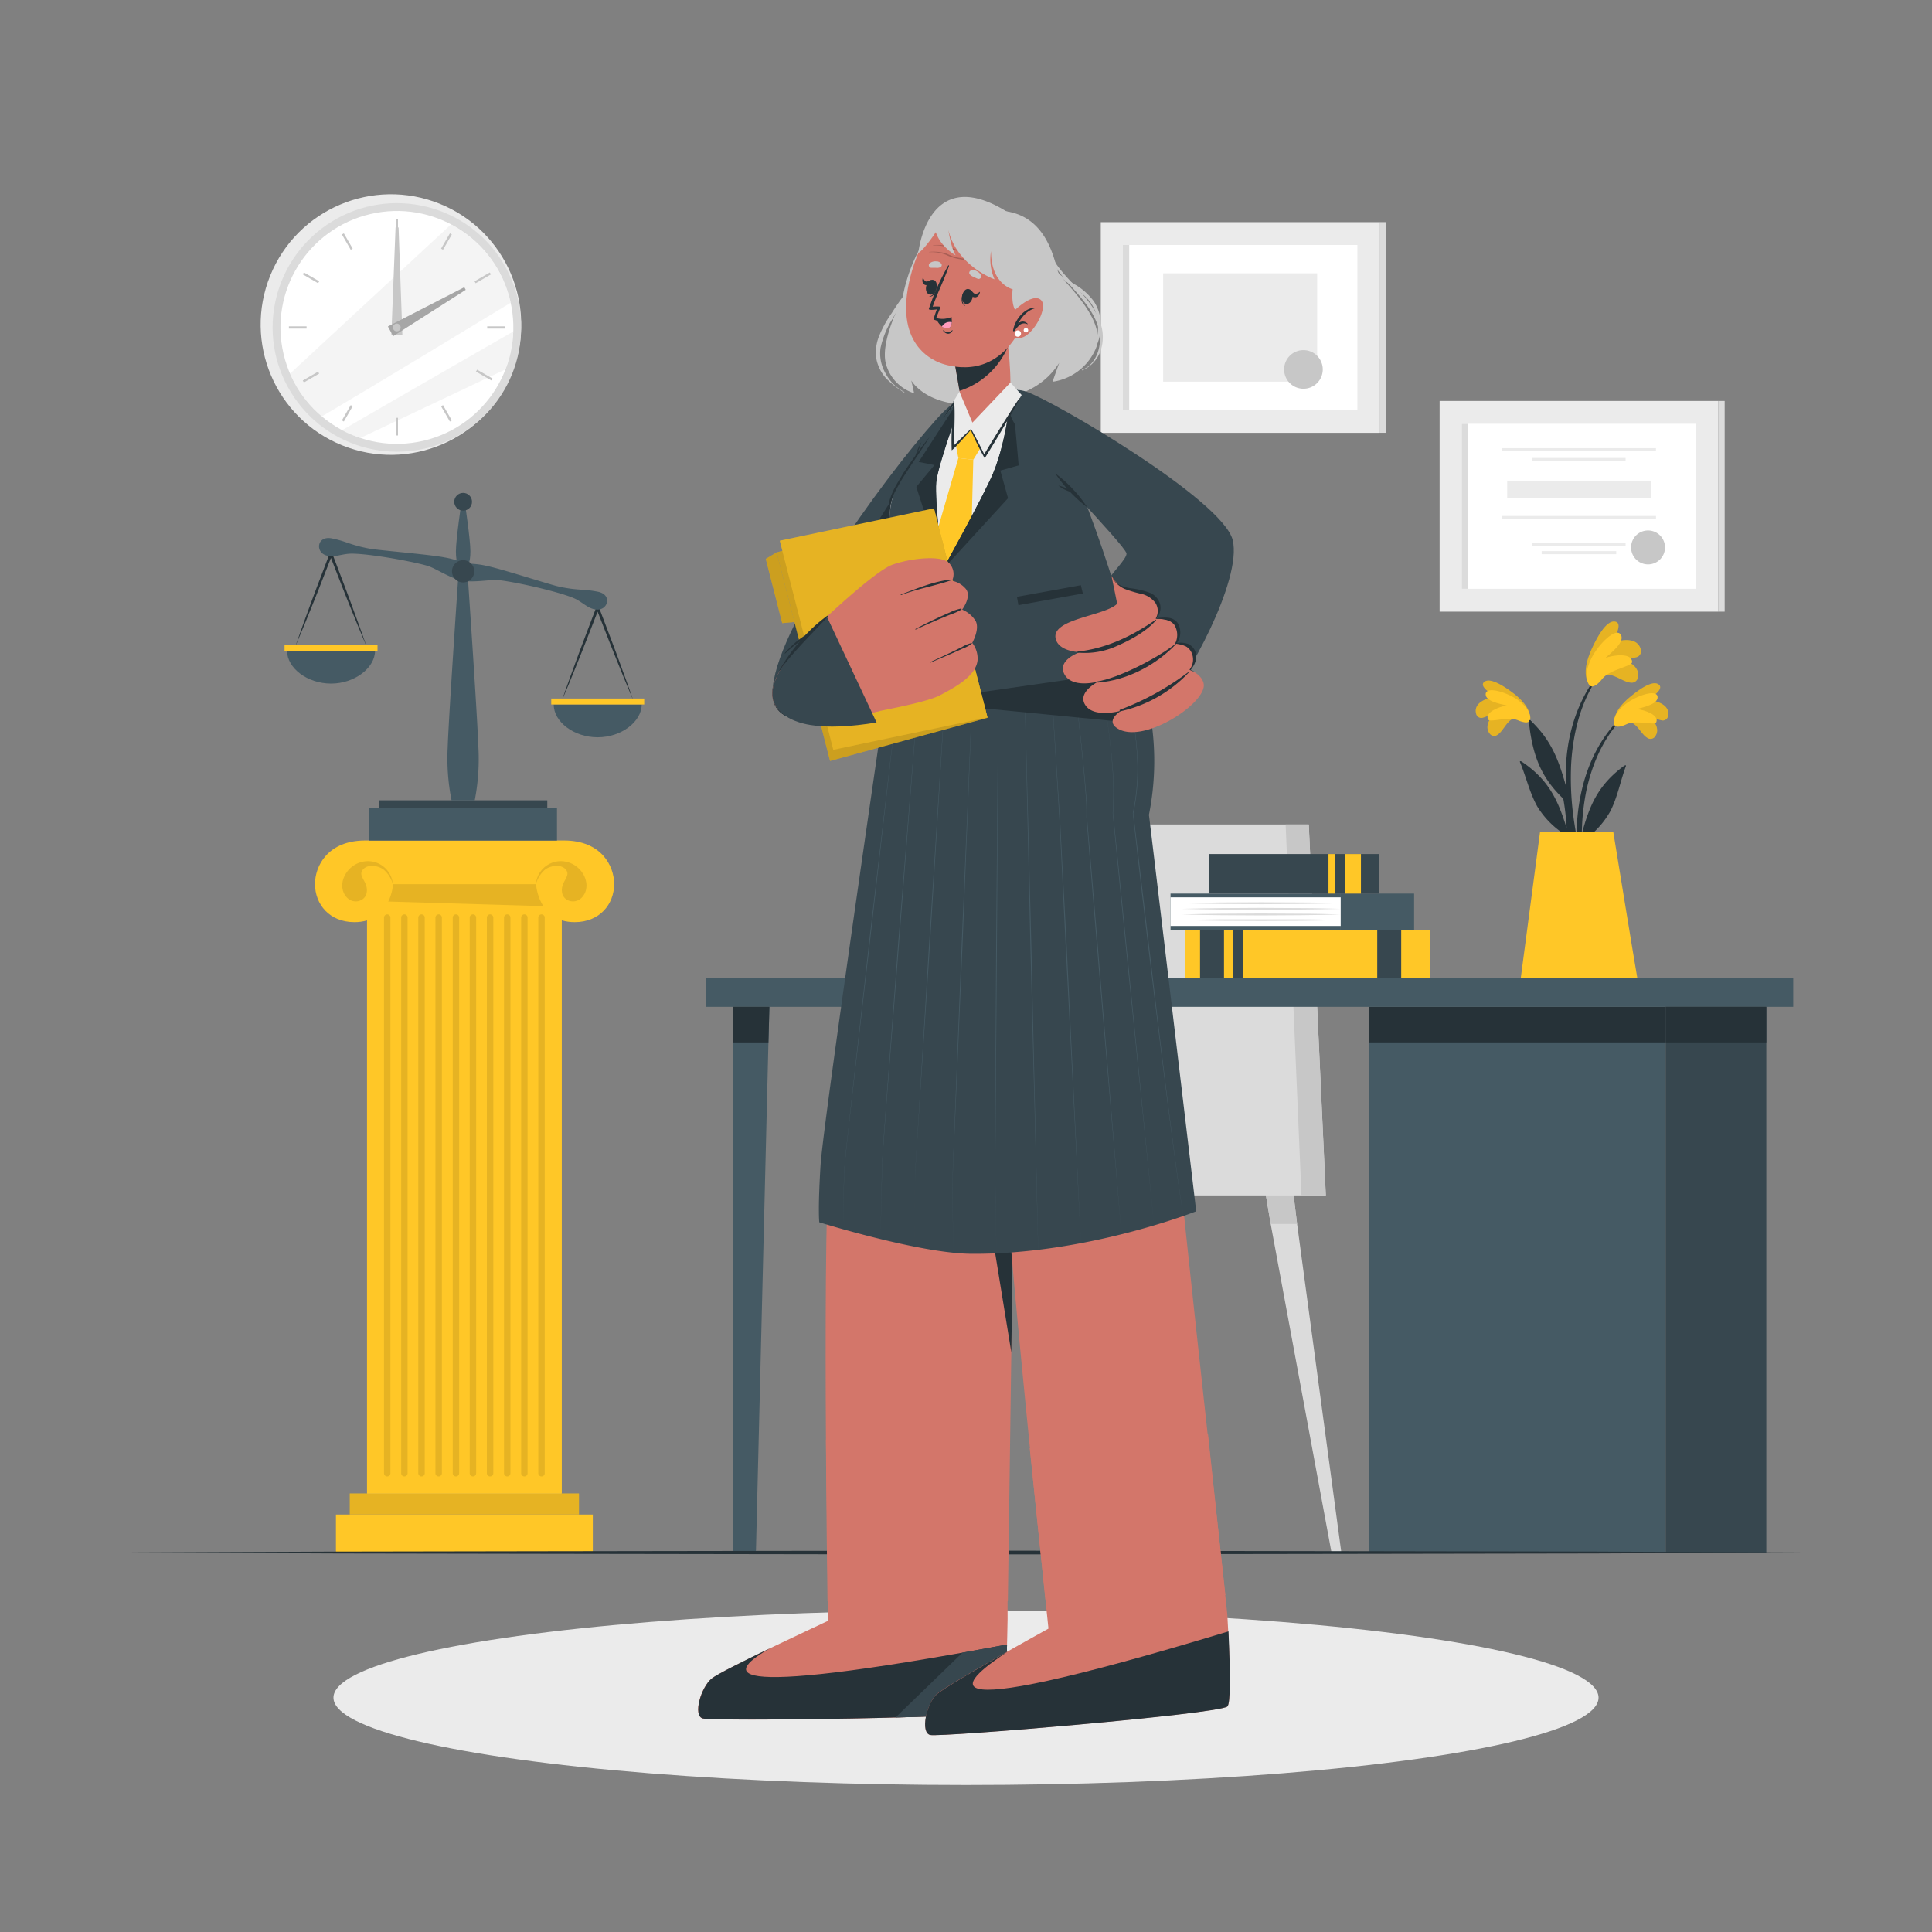 <svg xmlns="http://www.w3.org/2000/svg" viewBox="0 0 500 500"><rect x="0" y="0" width="500" height="500" fill="#808080" stroke="none"/><g id="freepik--background-complete--inject-1"><circle cx="101.17" cy="84" r="33.71" transform="translate(-14.63 146.29) rotate(-67.98)" style="fill:#ebebeb"></circle><circle cx="102.71" cy="84.75" r="32.16" transform="translate(-29.09 65.8) rotate(-31.35)" style="fill:#dbdbdb"></circle><circle cx="102.71" cy="84.75" r="30.13" transform="translate(-16.63 25.68) rotate(-13.2)" style="fill:#fff"></circle><path d="M132.16,78.35c-13.72,8.32-36.27,22-48.88,29.43a30.21,30.21,0,0,1-8.23-11.07l41.69-38.64A30.17,30.17,0,0,1,132.16,78.35Z" style="fill:#ebebeb;opacity:0.5"></path><path d="M132.82,85.8a29.75,29.75,0,0,1-2,9.79L93.25,113.36a28.56,28.56,0,0,1-4.75-2C99.85,104.76,120.6,92.83,132.82,85.8Z" style="fill:#ebebeb;opacity:0.5"></path><rect x="102.42" y="56.8" width="0.58" height="4.57" style="fill:#c7c7c7"></rect><rect x="89.59" y="60.24" width="0.58" height="4.57" transform="translate(-19.22 53.31) rotate(-30)" style="fill:#c7c7c7"></rect><rect x="80.2" y="69.63" width="0.58" height="4.57" transform="translate(-22.04 105.65) rotate(-60)" style="fill:#c7c7c7"></rect><rect x="74.77" y="84.46" width="4.57" height="0.58" style="fill:#c7c7c7"></rect><rect x="78.2" y="97.29" width="4.57" height="0.58" transform="translate(-38.01 53.32) rotate(-30)" style="fill:#c7c7c7"></rect><rect x="87.6" y="106.68" width="4.57" height="0.58" transform="translate(-47.69 131.4) rotate(-60.03)" style="fill:#c7c7c7"></rect><rect x="102.42" y="108.13" width="0.58" height="4.57" style="fill:#c7c7c7"></rect><rect x="115.25" y="104.69" width="0.58" height="4.57" transform="translate(-38.01 72.1) rotate(-30)" style="fill:#c7c7c7"></rect><rect x="124.64" y="95.29" width="0.58" height="4.57" transform="matrix(0.5, -0.87, 0.87, 0.5, -22.04, 156.97)" style="fill:#c7c7c7"></rect><rect x="126.09" y="84.46" width="4.57" height="0.58" style="fill:#c7c7c7"></rect><rect x="122.65" y="71.62" width="4.57" height="0.58" transform="translate(-19.22 72.1) rotate(-30)" style="fill:#c7c7c7"></rect><rect x="113.26" y="62.23" width="4.57" height="0.58" transform="translate(3.67 131.4) rotate(-60.04)" style="fill:#c7c7c7"></rect><polygon points="103.15 58.87 104.14 86.78 101.28 86.75 102.37 58.86 103.15 58.87" style="fill:#c7c7c7"></polygon><polygon points="120.53 75.01 101.76 87 100.39 84.49 120.16 74.33 120.53 75.01" style="fill:#a6a6a6"></polygon><path d="M103.69,84.75a1,1,0,1,1-1-1A1,1,0,0,1,103.69,84.75Z" style="fill:#c7c7c7"></path><rect x="293.69" y="48.69" width="54.52" height="72.13" transform="translate(405.7 -236.19) rotate(90)" style="fill:#ebebeb"></rect><rect x="299.59" y="54.41" width="42.71" height="60.69" transform="translate(405.7 -236.19) rotate(90)" style="fill:#fff"></rect><rect x="306.92" y="64.82" width="28.05" height="39.86" transform="translate(405.7 -236.19) rotate(90)" style="fill:#ebebeb"></rect><rect x="357.01" y="57.49" width="1.64" height="54.52" style="fill:#dbdbdb"></rect><rect x="290.6" y="63.4" width="1.64" height="42.71" style="fill:#dbdbdb"></rect><path d="M342.33,95.61a5,5,0,1,1-5-5A5,5,0,0,1,342.33,95.61Z" style="fill:#c7c7c7"></path><rect x="381.38" y="94.96" width="54.52" height="72.13" transform="translate(539.66 -277.61) rotate(90)" style="fill:#ebebeb"></rect><rect x="387.28" y="100.68" width="42.71" height="60.69" transform="translate(539.66 -277.61) rotate(90)" style="fill:#fff"></rect><rect x="444.7" y="103.77" width="1.64" height="54.52" style="fill:#dbdbdb"></rect><rect x="378.29" y="109.67" width="1.64" height="42.71" style="fill:#dbdbdb"></rect><rect x="408.24" y="96.46" width="0.8" height="39.86" transform="translate(525.02 -292.25) rotate(90)" style="fill:#ebebeb"></rect><rect x="408.24" y="114" width="0.8" height="39.86" transform="translate(542.57 -274.71) rotate(90)" style="fill:#ebebeb"></rect><rect x="408.24" y="106.85" width="0.8" height="24.13" transform="translate(527.55 -289.72) rotate(90)" style="fill:#ebebeb"></rect><rect x="408.24" y="128.75" width="0.8" height="24.13" transform="translate(549.45 -267.82) rotate(90)" style="fill:#ebebeb"></rect><rect x="408.24" y="133.37" width="0.8" height="19.3" transform="translate(551.65 -265.62) rotate(90)" style="fill:#ebebeb"></rect><path d="M430.9,141.67a4.39,4.39,0,1,1-4.39-4.39A4.39,4.39,0,0,1,430.9,141.67Z" style="fill:#c7c7c7"></path><rect x="390.06" y="124.39" width="37.16" height="4.57" style="fill:#ebebeb"></rect></g><g id="freepik--Shadow--inject-1"><ellipse cx="250" cy="439.35" rx="163.7" ry="22.61" style="fill:#ebebeb"></ellipse></g><g id="freepik--Chair--inject-1"><polygon points="250.37 302.81 248.04 316.76 232.28 401.89 229.73 401.89 241.2 316.76 242.89 302.81 250.37 302.81" style="fill:#dbdbdb"></polygon><polygon points="242.89 302.81 250.37 302.81 248.04 316.76 241.2 316.76 242.89 302.81" style="fill:#c7c7c7"></polygon><polygon points="299.87 401.89 297.33 401.89 281.56 316.76 279.24 302.81 286.71 302.81 288.4 316.76 299.87 401.89" style="fill:#dbdbdb"></polygon><polygon points="286.71 302.81 288.4 316.76 281.56 316.76 279.24 302.81 286.71 302.81" style="fill:#c7c7c7"></polygon><polygon points="347.15 401.89 344.61 401.89 328.85 316.76 326.52 302.81 333.99 302.81 335.69 316.76 347.15 401.89" style="fill:#dbdbdb"></polygon><polygon points="335.69 316.76 328.85 316.76 326.52 302.81 333.99 302.81 335.69 316.76" style="fill:#c7c7c7"></polygon><polygon points="343.12 309.37 227.61 309.37 227.61 300 270.85 297.19 285.38 213.37 338.71 213.37 343.12 309.37" style="fill:#dbdbdb"></polygon><polygon points="343.12 309.37 336.82 309.37 332.72 213.37 338.71 213.37 343.12 309.37" style="fill:#c7c7c7"></polygon></g><g id="freepik--Desk--inject-1"><rect x="354.2" y="260.56" width="76.87" height="141.23" style="fill:#455a64"></rect><rect x="354.2" y="260.56" width="76.87" height="9.21" style="fill:#263238"></rect><rect x="182.72" y="253.14" width="281.36" height="7.43" style="fill:#455a64"></rect><polygon points="199.12 260.56 198.87 269.77 195.63 401.79 189.76 401.79 189.76 260.56 199.12 260.56" style="fill:#455a64"></polygon><polygon points="189.76 260.56 199.12 260.56 198.87 269.77 189.76 269.77 189.76 260.56" style="fill:#263238"></polygon><rect x="431.07" y="260.56" width="26.05" height="141.23" style="fill:#37474f"></rect><rect x="431.07" y="260.56" width="26.05" height="9.21" style="fill:#263238"></rect></g><g id="freepik--Books--inject-1"><rect x="306.62" y="240.61" width="63.49" height="12.53" style="fill:#FFC727"></rect><rect x="310.57" y="240.61" width="6.2" height="12.53" style="fill:#37474f"></rect><rect x="319.07" y="240.61" width="2.59" height="12.53" style="fill:#37474f"></rect><rect x="356.43" y="240.61" width="6.2" height="12.53" style="fill:#37474f"></rect><rect x="302.93" y="231.26" width="44.04" height="9.35" style="fill:#455a64"></rect><rect x="346.97" y="231.26" width="19" height="9.35" style="fill:#455a64"></rect><rect x="302.93" y="232.23" width="44.04" height="7.41" style="fill:#fff"></rect><path d="M305.78,233.76c3.43-.1,6.86-.16,10.29-.2l10.3-.05,10.3.05c3.43,0,6.86.1,10.3.2q-5.16.13-10.3.19l-10.3.06-10.3-.06Q310.92,233.89,305.78,233.76Z" style="fill:#dbdbdb"></path><path d="M305.78,235.21c3.43-.09,6.86-.16,10.29-.19l10.3-.06,10.3.06c3.43,0,6.86.1,10.3.19-3.44.09-6.87.16-10.3.19l-10.3.06-10.3-.06C312.64,235.37,309.21,235.3,305.78,235.21Z" style="fill:#dbdbdb"></path><path d="M305.78,236.66c3.43-.09,6.86-.16,10.29-.19l10.3-.06,10.3.06c3.43,0,6.86.1,10.3.19-3.44.09-6.87.16-10.3.19l-10.3.06-10.3-.06C312.64,236.82,309.21,236.75,305.78,236.66Z" style="fill:#dbdbdb"></path><path d="M305.78,238.12c3.43-.1,6.86-.16,10.29-.2l10.3,0,10.3,0c3.43,0,6.86.1,10.3.2q-5.16.13-10.3.19l-10.3.05-10.3-.05Q310.92,238.25,305.78,238.12Z" style="fill:#dbdbdb"></path><rect x="312.8" y="221.02" width="44.07" height="10.24" style="fill:#37474f"></rect><rect x="348.1" y="221.02" width="4.11" height="10.24" style="fill:#FFC727"></rect><rect x="343.81" y="221.02" width="1.59" height="10.24" style="fill:#FFC727"></rect></g><g id="freepik--Column--inject-1"><rect x="90.52" y="386.5" width="59.32" height="5.45" style="fill:#FFC727"></rect><rect x="90.52" y="386.5" width="59.32" height="5.45" style="opacity:0.1"></rect><rect x="94.99" y="228.09" width="50.37" height="158.41" style="fill:#FFC727"></rect><rect x="94.99" y="228.09" width="50.37" height="158.42" style="fill:#FFC727"></rect><path d="M100.21,382.1h0a.83.83,0,0,1-.83-.83V237.47a.83.83,0,0,1,.83-.83h0a.83.83,0,0,1,.83.83v143.8A.83.83,0,0,1,100.21,382.1Z" style="opacity:0.1"></path><path d="M104.65,382.1h0a.83.83,0,0,1-.83-.83V237.47a.83.83,0,0,1,.83-.83h0a.83.83,0,0,1,.83.83v143.8A.83.83,0,0,1,104.65,382.1Z" style="opacity:0.1"></path><path d="M109.09,382.1h0a.84.84,0,0,1-.84-.83V237.47a.84.84,0,0,1,.84-.83h0a.83.83,0,0,1,.83.83v143.8A.83.83,0,0,1,109.09,382.1Z" style="opacity:0.1"></path><path d="M113.52,382.1h0a.83.83,0,0,1-.83-.83V237.47a.83.83,0,0,1,.83-.83h0a.84.84,0,0,1,.84.83v143.8A.84.84,0,0,1,113.52,382.1Z" style="opacity:0.1"></path><path d="M118,382.1h0a.83.83,0,0,1-.83-.83V237.47a.83.83,0,0,1,.83-.83h0a.83.83,0,0,1,.83.83v143.8A.83.83,0,0,1,118,382.1Z" style="opacity:0.1"></path><path d="M122.4,382.1h0a.84.84,0,0,1-.84-.83V237.47a.84.84,0,0,1,.84-.83h0a.83.83,0,0,1,.83.83v143.8A.83.83,0,0,1,122.4,382.1Z" style="opacity:0.1"></path><path d="M126.83,382.1h0a.83.83,0,0,1-.83-.83V237.47a.83.83,0,0,1,.83-.83h0a.84.84,0,0,1,.84.83v143.8A.84.84,0,0,1,126.83,382.1Z" style="opacity:0.1"></path><path d="M131.27,382.1h0a.83.83,0,0,1-.83-.83V237.47a.83.83,0,0,1,.83-.83h0a.83.83,0,0,1,.83.83v143.8A.83.83,0,0,1,131.27,382.1Z" style="opacity:0.1"></path><path d="M135.71,382.1h0a.84.84,0,0,1-.84-.83V237.47a.84.84,0,0,1,.84-.83h0a.83.83,0,0,1,.83.83v143.8A.83.83,0,0,1,135.71,382.1Z" style="opacity:0.1"></path><path d="M140.14,382.1h0a.83.83,0,0,1-.83-.83V237.47a.83.83,0,0,1,.83-.83h0a.84.84,0,0,1,.84.83v143.8A.84.84,0,0,1,140.14,382.1Z" style="opacity:0.1"></path><polygon points="145.36 228.09 145.36 234.65 94.99 233.16 94.99 228.09 145.36 228.09" style="opacity:0.1"></polygon><rect x="86.94" y="391.96" width="66.48" height="9.84" style="fill:#FFC727"></rect><path d="M158.94,228.78c0,5.28-3.78,9.87-10.21,9.87-9.52,0-10-9.82-10-9.82h-37s-.52,9.82-10,9.82c-6.44,0-10.21-4.59-10.21-9.87,0-4.66,3.31-11.26,13-11.26H146C155.64,217.52,158.94,224.12,158.94,228.78Z" style="fill:#FFC727"></path><path d="M101.66,228.83A6.45,6.45,0,0,0,93.94,223c-4.3.85-6.77,5.76-4.52,8.85,1.71,2.36,4.87,1.54,5.41-.55.75-2.88-2.14-4.32-1.09-6s3.82-1.46,5.49-.29A7.48,7.48,0,0,1,101.66,228.83Z" style="opacity:0.1"></path><path d="M138.69,228.83a6.46,6.46,0,0,1,7.73-5.83c4.3.85,6.76,5.76,4.52,8.85-1.71,2.36-4.87,1.54-5.41-.55-.75-2.88,2.13-4.32,1.09-6s-3.82-1.46-5.49-.29A7.53,7.53,0,0,0,138.69,228.83Z" style="opacity:0.1"></path></g><g id="freepik--Floor--inject-1"><polygon points="33.4 401.79 87.55 401.55 141.7 401.46 250 401.3 358.3 401.46 412.45 401.55 466.6 401.79 412.45 402.04 358.3 402.13 250 402.29 141.7 402.13 87.55 402.04 33.4 401.79" style="fill:#263238"></polygon></g><g id="freepik--Balance--inject-1"><path d="M97.06,168.41c0,4.42-5.26,8.5-11.38,8.5s-11.39-4-11.39-8.5Z" style="fill:#455a64"></path><path d="M94.89,167.37c-1.68-3.94-3.29-7.91-4.89-11.88-.81-2-1.57-4-2.36-6l-2.34-6H86l-2.35,6c-.78,2-1.54,4-2.36,6-1.6,4-3.2,7.94-4.89,11.88,1.4-4.05,2.87-8.07,4.35-12.09.73-2,1.51-4,2.27-6l2.28-6,.35-.92.35.92,2.28,6c.75,2,1.53,4,2.26,6C92,159.3,93.5,163.32,94.89,167.37Z" style="fill:#263238"></path><rect x="73.64" y="166.87" width="24.06" height="1.54" style="fill:#FFC727"></rect><path d="M166.07,182.32c0,4.42-5.25,8.49-11.38,8.49s-11.39-3.95-11.39-8.49Z" style="fill:#455a64"></path><path d="M163.91,181.28c-1.69-3.94-3.3-7.91-4.89-11.89-.82-2-1.58-4-2.37-6l-2.34-6h.7l-2.34,6c-.79,2-1.55,4-2.36,6-1.6,4-3.21,8-4.9,11.89,1.4-4.05,2.87-8.08,4.36-12.09.73-2,1.51-4,2.26-6l2.28-6,.35-.93.35.93,2.28,6c.75,2,1.53,4,2.26,6C161,173.2,162.51,177.23,163.91,181.28Z" style="fill:#263238"></path><rect x="142.66" y="180.78" width="24.06" height="1.54" style="fill:#FFC727"></rect><path d="M154.23,157.74c-1.91-.23-3-1.47-5-2.59-3-1.63-14.81-4.38-20-5-2.07-.26-6.68.71-9.73.1s-6.93-3.28-8.94-3.84c-5.06-1.43-17-3.43-20.42-3.09-2.35.23-3.8,1-5.64.44-3-.84-2.48-5.2,1.37-4.43s4.81,1.75,9.9,2.68c2.2.4,15.54,1.5,19.24,2.24a21.54,21.54,0,0,1,5.37,1.64,21.42,21.42,0,0,1,5.57.56c3.71.74,16.43,4.87,18.63,5.34,5,1.1,6.32.57,10.17,1.35S157.31,158.12,154.23,157.74Z" style="fill:#455a64"></path><rect x="95.57" y="209.18" width="48.58" height="8.35" style="fill:#455a64"></rect><rect x="98.09" y="207.12" width="43.55" height="2.05" style="fill:#37474f"></rect><path d="M122.86,207.13h-6a55.5,55.5,0,0,1-1-13.72c.29-8.5,2.81-45.16,2.81-45.16H121s2.52,36.66,2.81,45.16A55.87,55.87,0,0,1,122.86,207.13Z" style="fill:#455a64"></path><path d="M121.74,142.68c0,3.09-.78,3.93-.78,3.93h-2.2s-.77-.84-.77-3.93,1.45-12.82,1.45-12.82h.83S121.74,139.6,121.74,142.68Z" style="fill:#455a64"></path><path d="M122.74,147.85a2.88,2.88,0,1,1-2.88-2.88A2.88,2.88,0,0,1,122.74,147.85Z" style="fill:#37474f"></path><circle cx="119.86" cy="129.86" r="2.3" style="fill:#37474f"></circle></g><g id="freepik--Plant--inject-1"><path d="M419.53,185.63c-11.14,10.91-13,27.79-10.67,42.58.07.33.58.24.58-.07,0-3.37-.1-6.71-.09-10,.06-.15.11-.3.18-.45a22.4,22.4,0,0,0,7.24-7.78c1.86-3.66,2.59-7.79,4-11.61.14-.37-.25-.26-.51-.07-6.78,5-8.94,10.38-10.89,17.57a60,60,0,0,1,1.18-11.2c1.47-6.82,4.37-13.58,9.27-18.65A.21.21,0,0,0,419.53,185.63Z" style="fill:#263238"></path><path d="M421.63,186.9c1.91.06,3.12,3.13,4.61,4a1.44,1.44,0,0,0,2.12-.33c1.48-2.07-.55-4.62-2.46-6,1.36.56,2.5,1.55,4,1.83a1.39,1.39,0,0,0,1.79-1.08c.65-2.82-2.88-4.07-5.31-4.13,1.18-.82,4.55-3,2.76-4.13s-5.77,2.08-7.06,3.13c-1.9,1.53-4.16,3.83-4.24,6.24C417.7,189.22,420.15,187.49,421.63,186.9Z" style="fill:#FFC727"></path><path d="M421.63,186.9c1.91.06,3.12,3.13,4.61,4a1.44,1.44,0,0,0,2.12-.33c1.48-2.07-.55-4.62-2.46-6,1.36.56,2.5,1.55,4,1.83a1.39,1.39,0,0,0,1.79-1.08c.65-2.82-2.88-4.07-5.31-4.13,1.18-.82,4.55-3,2.76-4.13s-5.77,2.08-7.06,3.13c-1.9,1.53-4.16,3.83-4.24,6.24C417.7,189.22,420.15,187.49,421.63,186.9Z" style="opacity:0.1"></path><path d="M421.07,187.37c2.45-1.11,7.16.49,7.56-.44.82-1.89-2.95-3.18-5-3.43,1.87-.51,5.46-1.32,5.35-3.12-.14-2.2-5.5-.31-8.22,1.77-3.42,2.63-3.39,5.16-2.83,5.66C418.73,188.51,420.67,187.56,421.07,187.37Z" style="fill:#FFC727"></path><path d="M394.15,184.55c11.55,10.48,14.06,27.27,12.28,42.14-.05.34-.57.27-.58-.05-.13-3.36-.16-6.7-.29-10-.07-.15-.13-.29-.19-.44a22.41,22.41,0,0,1-7.53-7.5c-2-3.59-2.89-7.69-4.46-11.45-.15-.37.25-.27.51-.09,7,4.73,9.33,10,11.55,17.14a59.86,59.86,0,0,0-1.61-11.14c-1.72-6.77-4.87-13.41-10-18.29C393.68,184.67,394,184.36,394.15,184.55Z" style="fill:#263238"></path><path d="M392.1,185.9c-1.91.13-3,3.24-4.45,4.19a1.43,1.43,0,0,1-2.13-.25c-1.56-2,.37-4.63,2.23-6.13-1.34.61-2.44,1.64-3.9,2a1.38,1.38,0,0,1-1.83-1c-.76-2.79,2.72-4.17,5.14-4.33-1.2-.77-4.65-2.86-2.91-4s5.85,1.86,7.18,2.86c1.95,1.46,4.29,3.67,4.47,6.07C396.12,188.06,393.6,186.43,392.1,185.9Z" style="fill:#FFC727"></path><path d="M392.1,185.9c-1.91.13-3,3.24-4.45,4.19a1.43,1.43,0,0,1-2.13-.25c-1.56-2,.37-4.63,2.23-6.13-1.34.61-2.44,1.64-3.9,2a1.38,1.38,0,0,1-1.83-1c-.76-2.79,2.72-4.17,5.14-4.33-1.2-.77-4.65-2.86-2.91-4s5.85,1.86,7.18,2.86c1.95,1.46,4.29,3.67,4.47,6.07C396.12,188.06,393.6,186.43,392.1,185.9Z" style="opacity:0.1"></path><path d="M392.68,186.35c-2.5-1-7.14.76-7.58-.15-.88-1.86,2.83-3.3,4.85-3.62-1.89-.44-5.5-1.11-5.46-2.92.05-2.2,5.48-.51,8.28,1.46,3.51,2.49,3.59,5,3,5.55C395.06,187.39,393.09,186.52,392.68,186.35Z" style="fill:#FFC727"></path><path d="M406,212.22a114.14,114.14,0,0,0,3.59,16.58.41.41,0,0,0,.81-.17c-.76-5.1-2.14-10.12-2.9-15.22a76.47,76.47,0,0,1-.89-15.63c.49-8.61,2.82-17.76,8.44-24.49.12-.16-.14-.39-.27-.24-11.24,13.11-9.45,29.18-9.44,30.62-1.59-5.43-3.23-11.65-9.25-17.18-.26-.23-.47-.12-.42.28,1.07,10.07,3.87,15.32,9.71,20.7C405.5,209.07,405.71,210.66,406,212.22Z" style="fill:#263238"></path><path d="M415.11,174.79c2-.9,4.81,1.68,6.81,1.86a1.67,1.67,0,0,0,2-1.42c.5-2.89-2.9-4.51-5.6-5,1.7-.1,3.38.35,5-.1a1.6,1.6,0,0,0,1.32-2c-.75-3.25-5.05-2.77-7.59-1.61.81-1.44,3.18-5.44.78-5.67s-4.94,5.06-5.75,6.79c-1.19,2.55-2.38,6.08-1.26,8.61C412.2,179.17,413.87,176.15,415.11,174.79Z" style="fill:#FFC727"></path><path d="M415.11,174.79c2-.9,4.81,1.68,6.81,1.86a1.67,1.67,0,0,0,2-1.42c.5-2.89-2.9-4.51-5.6-5,1.7-.1,3.38.35,5-.1a1.6,1.6,0,0,0,1.32-2c-.75-3.25-5.05-2.77-7.59-1.61.81-1.44,3.18-5.44.78-5.67s-4.94,5.06-5.75,6.79c-1.19,2.55-2.38,6.08-1.26,8.61C412.2,179.17,413.87,176.15,415.11,174.79Z" style="opacity:0.1"></path><path d="M414.77,175.56c2-2.39,7.68-3.09,7.63-4.26-.11-2.37-4.67-1.82-6.9-1.05,1.68-1.47,5-4.11,4-5.93-1.25-2.22-5.86,2.45-7.63,6-2.22,4.45-.93,7.06-.09,7.3C412.91,177.92,414.44,176,414.77,175.56Z" style="fill:#FFC727"></path><path d="M398.57,215.25l-5,37.89h30.17c-.62-3.36-6.24-37.93-6.24-37.93Z" style="fill:#FFC727"></path></g><g id="freepik--Character--inject-1"><path d="M181.82,444.73c2.52.81,74.5-.12,77.21-1.9,1.05-.66,1.52-11.15,1.73-23.85,0-.13-.08-46.91-.08-46.91l-46.93.48.6,46.9S187,432.13,184.18,434.4,179.29,443.92,181.82,444.73Z" style="fill:#d3766a"></path><path d="M203.44,424.38c.19-.06.29-.11.3-.17Z" style="fill:#FFC727"></path><path d="M260.62,425.6c-.26,9.55-.73,16.69-1.59,17.23-2.71,1.78-74.69,2.71-77.21,1.89s-.4-8.06,2.36-10.32c1.33-1.09,8.29-4.55,15.19-7.87C189.12,432.36,181.41,440.41,260.62,425.6Z" style="fill:#263238"></path><path d="M260.62,425.6c-.26,9.55-.73,16.69-1.59,17.23-1.07.7-13.06,1.28-27.28,1.66l17.34-16.79Q254.52,426.74,260.62,425.6Z" style="fill:#37474f"></path><path d="M275.45,164.74s-12.16,122.53-13.92,131.81c-.41,2.12.69,12.7.52,27.48-.37,32.24-1.22,90.39-1.22,90.39H214.16s-1.49-100.75.76-119.29,16.6-130.39,16.6-130.39Z" style="fill:#d3766a"></path><path d="M262.06,324c-.09,7.61-.21,16.66-.33,26l-30.2-185.33h43.92s-12.16,122.53-13.92,131.81C261.12,298.66,262.22,309.25,262.06,324Z" style="fill:#263238"></path><path d="M240.73,449c2.58.63,74.31-5.4,76.89-7.36,1-.73.73-11.24,0-23.92,0-.13-5-46.65-5-46.65l-46.13,3.74,4.85,46.67s-26.43,14.59-29,17.05S238.16,448.39,240.73,449Z" style="fill:#d3766a"></path><path d="M317.62,441.65c-2.58,2-74.31,8-76.89,7.36s-1-8,1.63-10.46c1.5-1.41,10.87-6.84,18.57-11.2-10.09,6.63-29.31,21,57-5.15C318.4,432.8,318.5,441,317.62,441.65Z" style="fill:#263238"></path><path d="M270.81,416.27l46.32-3.49s-12-108-12.29-114.84c-.38-10.16-4.25-53.11-8.35-87.08,0,0,4.48-24.49-6.76-46.16H231.48s3.9,26.43,10.59,43.19a77.92,77.92,0,0,1,13,5.91s4.8,76.73,5,86.17C260.46,318.65,270.81,416.27,270.81,416.27Z" style="fill:#d3766a"></path><path d="M231.48,164.7s-18.4,125.2-19.12,136.84-.33,14.79-.33,14.79,25.72,8,39.17,8.15c29.93.28,58.38-11,58.38-11s-12.15-102.34-12.24-102.59a70.83,70.83,0,0,0-6.45-46.29Z" style="fill:#37474f"></path><path d="M234.13,164.7l-8.82,77.53-4.65,40.47-1.13,10.12c-.35,3.38-.78,6.75-1,10.13-.22,5.08-.2,10.17-.09,15.26h0c-.13-5.08-.17-10.17.05-15.25.21-3.39.62-6.76,1-10.14l1.1-10.13,4.52-40.48,9.06-77.5Z" style="fill:#455a64"></path><path d="M306.26,314.72h0c-1.32-7.9-2.31-15.86-3.38-23.81q-1.75-13.4-3.38-26.81-3.35-26.82-6.33-53.67v0a56.54,56.54,0,0,0,1.21-12,88.93,88.93,0,0,0-1.11-12.07,117.06,117.06,0,0,0-2.67-11.84c-.94-3.31-2-6.59-3.21-9.82h0c1.24,3.22,2.3,6.5,3.24,9.81a117.19,117.19,0,0,1,2.7,11.84,89,89,0,0,1,1.16,12.08,56.37,56.37,0,0,1-1.18,12.08l6.35,53.64q1.6,13.43,3.3,26.82C304,298.85,305,306.81,306.26,314.72Z" style="fill:#455a64"></path><path d="M252.25,164.68l-3.16,80-1.78,42-.45,10.51c-.14,3.5-.35,7-.33,10.51,0,5.48.11,11,.27,16.45h0c-.17-5.48-.3-11-.31-16.44,0-3.51.17-7,.3-10.52l.41-10.51,1.66-42,3.4-80Z" style="fill:#455a64"></path><path d="M298.68,317.14h0l-5.14-50.69q-2.86-28-5.57-56v0a81.62,81.62,0,0,0-.1-12c-.27-4-.76-8-1.32-12s-1.24-7.92-2-11.87c-.63-3.32-1.31-6.64-2.06-9.93h0c.76,3.29,1.44,6.61,2.08,9.93.76,3.94,1.45,7.89,2,11.86s1.08,8,1.37,12a81.87,81.87,0,0,1,.13,12q2.85,28,5.6,56Z" style="fill:#455a64"></path><path d="M238.81,164.69l-6.15,79.53-3.23,41.25-.76,10.32c-.13,1.72-.24,3.44-.34,5.16l-.12,5.17-.34,14.56h0l.3-14.55.11-5.17c.1-1.72.2-3.45.32-5.17l.74-10.32,3.1-41.26,6.39-79.51Z" style="fill:#455a64"></path><path d="M245.52,164.68l-4.84,79.56L238,285.5l-.66,10.32c-.18,3.44-.51,6.87-.55,10.32-.13,5.51-.12,11,0,16.53h0c-.11-5.51-.14-11,0-16.52,0-3.45.34-6.89.52-10.33l.63-10.31,2.51-41.27,5.08-79.55Z" style="fill:#455a64"></path><path d="M257.68,287.11c0,6.95-.17,13.9-.07,20.85q.09,8.21.27,16.39h0q-.19-8.19-.31-16.4c-.13-6.95,0-13.9,0-20.85l.23-41.69.68-80.75h0L258,245.42Z" style="fill:#455a64"></path><path d="M290.23,319.44h0L285.85,268q-2.42-28.26-4.68-56.54h0a56.44,56.44,0,0,0-.22-6.09q-.22-3-.51-6.09-.57-6.07-1.23-12.16-1.2-11.2-2.57-22.42h0q1.38,11.19,2.63,22.42c.45,4,.88,8.1,1.27,12.15.2,2,.37,4.06.53,6.09a56.53,56.53,0,0,1,.24,6.11q2.4,28.26,4.71,56.52Z" style="fill:#455a64"></path><path d="M279.74,321.73h0l-4-78.07-1-20.42-.5-10.2-.62-10.21-2.34-38.18h0l2.45,38.18.66,10.2.52,10.21L276,243.65Z" style="fill:#455a64"></path><polygon points="268.69 323.45 268.68 323.45 266.65 244.28 264.85 164.66 266.9 244.28 268.69 323.45" style="fill:#455a64"></polygon><path d="M298.08,187.55l-69-6.72c1.44-9.86,2.36-16.13,2.36-16.13l59.41-.07A70.44,70.44,0,0,1,298.08,187.55Z" style="fill:#263238"></path><path d="M241.66,59.43c-6.52,6.88-8.12,17.93-8.12,17.93s-6.12,11.26-4.15,17.2a11,11,0,0,0,7.19,7.21l-.73-3.31s2.28,4.21,9.54,5.73,16.73-1,21.62-3.65a19.07,19.07,0,0,0,7.1-6.62l-1.72,4.88a14.33,14.33,0,0,0,10.93-8c3.94-7.57-8.31-17.92-9.39-20.2s-2.86-19-20.44-15.62C253.49,55,246.15,54.7,241.66,59.43Z" style="fill:#c7c7c7"></path><path d="M234,101.41a11.33,11.33,0,0,1-4.81-4.76,10.29,10.29,0,0,1-1.31-6.58,23,23,0,0,1,3.1-7.55c1.37-2.46,2.93-4.83,4.25-7.31.07-.14-.13-.24-.23-.13A63.23,63.23,0,0,0,230.8,81a29.47,29.47,0,0,0-3.3,6,11.1,11.1,0,0,0-.63,6.21,10.7,10.7,0,0,0,2.34,4.58,23,23,0,0,0,4.71,3.75C234,101.63,234.13,101.46,234,101.41Z" style="fill:#c7c7c7"></path><path d="M284.59,83.08c-2.3-6.12-8-9.88-11.52-15.17-1.91-2.87-3.42-6.06-5.88-8.52-.07-.07-.18,0-.12.11,2,2.23,3.24,4.94,4.73,7.51a45,45,0,0,0,5.46,7.14c3.63,4.1,8,8.94,7.34,14.84-.3,2.72-1.81,5.77-4.57,6.7-.1,0,0,.21.07.16a8.7,8.7,0,0,0,4.71-5A11.09,11.09,0,0,0,284.59,83.08Z" style="fill:#c7c7c7"></path><path d="M284.89,84.74a11.32,11.32,0,0,0-1.74-6.66A16.13,16.13,0,0,0,278,73.52c-2.25-1.41-4.62-2.74-6.09-5-.07-.09-.2,0-.14.11,2.34,3.78,6.62,5.45,9.58,8.6,3.39,3.6,3.55,9,1.42,13.28A18.7,18.7,0,0,1,277,97.07s0,.09.05.06C281.16,94.26,284.71,90,284.89,84.74Z" style="fill:#c7c7c7"></path><path d="M253,109.84c-1.69,7.28-22,73.35-26.19,74.34-12.25,2.92-27,5.14-26.89-4.94.15-15.82,28-54.72,42.6-70.93C251.32,98.61,254.69,102.65,253,109.84Z" style="fill:#37474f"></path><path d="M253,109.84c-1.69,7.28-22,73.35-26.19,74.34-12.25,2.93-27,5.14-26.89-4.94,0-.41,0-.84.07-1.29l46.43-73.36C252.3,100,254.42,103.85,253,109.84Z" style="fill:#263238"></path><path d="M229.82,173.1s44.56,1.93,63.42-.3c0,0-12.91-54.45-26.64-69.13-6.25-6.68-12.37-5.66-17.54-1.36-1.3,1.07-17.31,21.4-18.67,28.48-1.2,6.27,3.89,13.22,3.89,13.22Z" style="fill:#ebebeb"></path><polygon points="253.69 116.06 251.33 111.11 247.32 114.9 248.02 118.55 251.89 118.97 253.69 116.06" style="fill:#FFC727"></polygon><polygon points="251.89 118.97 250.92 155.99 242.59 172.36 237.14 156 248.02 118.55 251.89 118.97" style="fill:#FFC727"></polygon><path d="M249.56,101.66s-6.85,18.45-7.27,23.19S244,147.38,244,147.38s10.44-18.79,13-24.86c3.93-9.44,4.8-22.57,4.8-22.57s3.91,1.78,9.05,8.82c6.88,9.43,19.29,44.84,23.36,64.57l-46.93,6.74-4.66-7.72-3.2,7.72-11.13-6.21,6-29.86s-5.82-6.34-3.38-14.91C233.56,119.78,249.56,101.66,249.56,101.66Z" style="fill:#37474f"></path><path d="M244,147.34,237.14,126l4.7-5.65-4.08-.8s10.68-16.57,11.79-17.89c-.26.7-6.85,18.52-7.26,23.17S243.88,146.38,244,147.34Z" style="fill:#263238"></path><path d="M258.88,121.78l2,7.15L244,147.37c.31-.57,10.47-18.87,13-24.85,3.93-9.43,4.8-22.57,4.8-22.57l1.83,20.5Z" style="fill:#263238"></path><path d="M233.9,122.24c1-1.45,1.95-2.9,3-4.3.17-.5.37-1,.56-1.47a16.08,16.08,0,0,1,1-2.07,16.49,16.49,0,0,1-.78,2.17l-.26.6c1-1.39,2.08-2.76,3.17-4.09-2,3.21-4.19,6.3-6.21,9.48a44.53,44.53,0,0,0-2.81,4.87,14.31,14.31,0,0,0-.69,1.67,13.64,13.64,0,0,0,.41,8.83,29,29,0,0,0,1.7,4.44c.06.1-.11.19-.16.09a42.26,42.26,0,0,1-2-4.49,15.2,15.2,0,0,1-1-4.67C229.57,128.76,231.87,125.74,233.9,122.24Z" style="fill:#263238"></path><path d="M244,147.38c0,2.09,0,4.17-.06,6.26s-.18,4.17-.27,6.25-.26,4.16-.44,6.24-.37,4.16-.64,6.23c0-2.09,0-4.18.06-6.26s.18-4.17.27-6.25.26-4.16.44-6.24S243.73,149.45,244,147.38Z" style="fill:#263238"></path><path d="M248.17,152.79a1.44,1.44,0,0,1-1.23,1.43,1.53,1.53,0,0,1-1.11-.32,1.48,1.48,0,0,1-.5-1.11,1.46,1.46,0,0,1,.5-1.1,1.48,1.48,0,0,1,1.11-.32A1.43,1.43,0,0,1,248.17,152.79Zm0,0a1.06,1.06,0,0,0-.4-.83,1,1,0,0,0-.83-.21,1.06,1.06,0,0,0,0,2.09,1,1,0,0,0,.83-.21A1.06,1.06,0,0,0,248.17,152.79Z" style="fill:#263238"></path><path d="M247.79,160.52a1.43,1.43,0,1,1-1.24-1.42A1.42,1.42,0,0,1,247.79,160.52Zm0,0a1.16,1.16,0,0,0-.4-.84,1.14,1.14,0,0,0-.84-.21,1.07,1.07,0,0,0,0,2.1,1.09,1.09,0,0,0,.84-.21A1.16,1.16,0,0,0,247.79,160.52Z" style="fill:#263238"></path><path d="M247.4,168.25a1.43,1.43,0,1,1-2.85,0,1.47,1.47,0,0,1,.51-1.11,1.43,1.43,0,0,1,2.34,1.11Zm0,0a1.13,1.13,0,0,0-.4-.84,1.09,1.09,0,0,0-.84-.21,1,1,0,0,0-.86,1.05,1.06,1.06,0,0,0,.86,1.05,1.1,1.1,0,0,0,.84-.22A1.12,1.12,0,0,0,247.4,168.25Z" style="fill:#263238"></path><polygon points="263.18 154.45 279.72 151.45 280.24 153.59 263.57 156.61 263.18 154.45" style="fill:#263238"></polygon><path d="M263.9,111.73c4.26,5.84,27,29.14,27.62,31.44.36,1.28-4.58,5.92-4.5,6.85.34,3.77,11.89,33.1,15.15,30.55,4.29-3.35,19.42-30.4,16.85-40.81s-46.72-36.24-53.45-38.41S259.71,106,263.9,111.73Z" style="fill:#37474f"></path><path d="M281.39,131.3a36.72,36.72,0,0,1-8.28-8.77,32.11,32.11,0,0,1,4.5,4A33.37,33.37,0,0,1,281.39,131.3Z" style="fill:#263238"></path><path d="M273.93,125.69a8.15,8.15,0,0,1,2,.65,8,8,0,0,1,1.8,1.1,7.75,7.75,0,0,1-2-.65A8,8,0,0,1,273.93,125.69Z" style="fill:#263238"></path><path d="M289.07,188.43c-3.08-2.08,1.14-4.51,1.14-4.51s-6.91,2-9.25-1.33,2.94-6,3.31-6.22c-.36.1-6.76,1.81-8.77-1.82s3.61-5.65,4-5.77c-.37,0-5.36-.22-6.25-3.32-1.54-5.34,12.77-6,15.87-9.22,0,0-1.39-7-1.5-7.23,0,0,1.57,2.74,4.07,3.45,3.1.88,5.88,1.38,7.14,2.87a4.06,4.06,0,0,1,.46,4.83s3.91-.45,5.58,2.36c.85,1.44-.7,4.09-.7,4.09s3.15-.23,4.48,2.36c1.06,2.06-.66,4.4-.66,4.4s3.13,1.18,3.53,3.64C312.32,182,295.66,192.88,289.07,188.43Z" style="fill:#d3766a"></path><path d="M307.75,173.78c.06,0,.12,0,.08.07A34.51,34.51,0,0,1,290,184.07c-.22.05-.38-.29-.15-.38A71,71,0,0,0,307.75,173.78Z" style="fill:#263238"></path><path d="M304.26,166.59c.06-.05.14,0,.08.11-4.77,5.05-12.3,9.35-20.15,9.94-.27,0-.53-.23-.22-.28C289.16,175.58,299.19,170.56,304.26,166.59Z" style="fill:#263238"></path><path d="M278.92,168.63c7.51-.85,14-4,20.17-8.24.08-.06.15.06.09.12-2.46,2.89-6.68,5.17-10.12,6.66A19.8,19.8,0,0,1,279,168.9C278.81,168.88,278.76,168.65,278.92,168.63Z" style="fill:#263238"></path><path d="M308.17,173.35c1.11-1.39,1.86-3.14,1.11-4.89a3.59,3.59,0,0,0-1.76-1.8,6.32,6.32,0,0,0-2.93-.27,4.69,4.69,0,0,0,.09-5.31,3.56,3.56,0,0,0-2.28-1.21,11.75,11.75,0,0,0-3.06.12,4.14,4.14,0,0,0,.89-3.62,4.48,4.48,0,0,0-2.76-3,21.12,21.12,0,0,0-4.85-1.13,10.65,10.65,0,0,1-2.47-.68,4.76,4.76,0,0,1-2.06-1.84c-.1-.14-.08,0,0,.13a6.22,6.22,0,0,0,1.21,1.45,7.77,7.77,0,0,0,1.68,1.08,31.34,31.34,0,0,0,4.61,1.36A6.43,6.43,0,0,1,299,156a3.86,3.86,0,0,1,.13,4,.1.1,0,0,0,.11.15,10.55,10.55,0,0,1,2.72.31,3.74,3.74,0,0,1,1.91,1.19,4.91,4.91,0,0,1,.24,4.92,8.6,8.6,0,0,1,2.87.74,3.69,3.69,0,0,1,1.35,1.5,4.24,4.24,0,0,1-.45,4.45.13.13,0,0,0,0,.06h0a.08.08,0,0,0,0,0s0,0,0,.05h0s1,.41,1.05.42,0,0,0-.06A6.44,6.44,0,0,0,308.17,173.35Z" style="fill:#263238"></path><polygon points="255.58 185.76 241.76 131.78 200.99 142.95 214.81 196.94 255.58 185.76" style="fill:#FFC727"></polygon><polygon points="202.43 161.27 198.17 144.63 200.99 142.95 205.61 160.97 202.43 161.27" style="fill:#FFC727"></polygon><g style="opacity:0.2"><polygon points="255.58 185.76 241.76 131.78 200.99 142.95 214.81 196.94 255.58 185.76"></polygon><polygon points="202.43 161.27 198.17 144.63 200.99 142.95 205.61 160.97 202.43 161.27"></polygon></g><polygon points="255.56 185.67 241.71 131.56 201.8 139.93 215.66 194.04 255.56 185.67" style="fill:#FFC727"></polygon><polygon points="255.56 185.67 241.71 131.56 201.8 139.93 215.66 194.04 255.56 185.67" style="opacity:0.1"></polygon><path d="M245.56,145.65a4.14,4.14,0,0,1,.84,4.66,6.17,6.17,0,0,1,3.6,2.15c1.51,2-1,5.3-1,5.3a7.56,7.56,0,0,1,3.44,2.86c1.25,2.1-.83,5.75-.83,5.75A6.66,6.66,0,0,1,253,170.8c-.36,4.26-6.17,7.25-9.84,9.18s-15.9,4-18.19,4.62l-12.63-23.46s14-13.37,18.63-15C234.9,144.7,243.18,143.45,245.56,145.65Z" style="fill:#d3766a"></path><path d="M214,159.59c-4.19,3.29-16.72,16-13.66,22.29s13.25,5.55,27.37,2.12Z" style="fill:#d3766a"></path><path d="M246,150c-4.52.49-8.64,2.3-12.86,3.86-.09,0,0,.18.06.14,4.17-1.6,8.61-2.35,12.85-3.79A.11.11,0,0,0,246,150Z" style="fill:#263238"></path><path d="M248.74,157.49a11.78,11.78,0,0,0-2.92,1q-1.51.65-3,1.35-3,1.39-5.9,2.94c-.08,0,0,.19.06.15q3-1.39,6-2.66c1-.42,2-.84,3-1.24a14.43,14.43,0,0,0,2.83-1.28A.16.16,0,0,0,248.74,157.49Z" style="fill:#263238"></path><path d="M251.5,166.41a8.28,8.28,0,0,0-2.58,1.06l-2.7,1.32c-1.81.86-3.61,1.73-5.44,2.53-.09,0,0,.19.05.15,1.87-.81,3.75-1.59,5.61-2.41l2.73-1.23a7.84,7.84,0,0,0,2.38-1.33S251.54,166.41,251.5,166.41Z" style="fill:#263238"></path><path d="M214,159.59c-4.19,3.29-16.72,16-13.66,22.29s13,7.31,26.52,5.1Z" style="fill:#37474f"></path><path d="M213.49,159.81a38.74,38.74,0,0,0-4.18,3.65l-1,1-.42.28c-.6.41-1.19.83-1.75,1.29A32.06,32.06,0,0,0,203.1,169c-.07.08.05.18.12.11a27.15,27.15,0,0,1,3.25-2.71l.46-.32c-.55.63-1.09,1.26-1.58,1.92a52.42,52.42,0,0,0-3.65,5.46.08.08,0,0,0,.13.08c2-3.36,11-12.37,11.93-13.45S214.23,159.19,213.49,159.81Z" style="fill:#263238"></path><path d="M261.33,103.59c-.33,1.16-5.15,7.2-10.5,6.69-1.74-.16-2.39-8.41-2.39-8.41l-.12-.71-1.74-10,12-6.89,1.72-.9s.3,2.76.63,6.2c0,.16,0,.32,0,.49s.05.38.07.56c.05.52.11,1,.15,1.57s.07.78.1,1.2.05.83.08,1.25A62.87,62.87,0,0,1,261.33,103.59Z" style="fill:#d3766a"></path><path d="M260.9,89.58a20.36,20.36,0,0,1-12.58,11.58l-1.74-10,12-6.89,1.72-.9S260.57,86.14,260.9,89.58Z" style="fill:#263238"></path><path d="M235.6,71.65c-4.38,17.25,5.46,21.81,9.17,22.75,3.38.86,15,3.33,21.12-13.37s-.5-24.18-8.12-26.54S240,54.41,235.6,71.65Z" style="fill:#d3766a"></path><path d="M241,69.31c.42,0,.81,0,1.23,0a2,2,0,0,0,1.26-.22.63.63,0,0,0,.17-.75,1.55,1.55,0,0,0-1.42-.7,2.3,2.3,0,0,0-1.6.47A.67.67,0,0,0,241,69.31Z" style="fill:#c7c7c7"></path><path d="M253,72.13c-.39-.14-.73-.33-1.11-.51a2,2,0,0,1-1-.75.64.64,0,0,1,.18-.75,1.58,1.58,0,0,1,1.59,0,2.36,2.36,0,0,1,1.23,1.12A.68.68,0,0,1,253,72.13Z" style="fill:#c7c7c7"></path><path d="M249.29,75.76c0-.05.07.08.06.12-.34,1.17-.53,2.56.44,3.22,0,0,0,.08,0,.06C248.51,78.65,248.78,76.8,249.29,75.76Z" style="fill:#263238"></path><path d="M250.65,74.8c1.92.34,1.1,4.16-.68,3.85S249,74.51,250.65,74.8Z" style="fill:#263238"></path><path d="M251.36,75.16c.28.29.53.74.92.87s.9-.18,1.28-.5c0,0,.07,0,.06.06-.15.73-.59,1.42-1.4,1.36s-1.11-.81-1.14-1.59C251.08,75.22,251.24,75,251.36,75.16Z" style="fill:#263238"></path><path d="M242.43,73.91s-.1,0-.11.09c-.21,1.19-.64,2.53-1.8,2.7,0,0,0,.06,0,.07C241.87,76.85,242.43,75.08,242.43,73.91Z" style="fill:#263238"></path><path d="M241.63,72.46c-1.88-.54-2.82,3.25-1.08,3.75S243.2,72.91,241.63,72.46Z" style="fill:#263238"></path><path d="M240.78,72.51c-.35.13-.74.42-1.1.35s-.63-.56-.8-1c0,0-.06,0-.07,0-.2.72-.14,1.54.52,1.85s1.22-.23,1.57-.91C241,72.69,240.92,72.46,240.78,72.51Z" style="fill:#263238"></path><path d="M246.43,85.45a1.88,1.88,0,0,1-1.13.54,3.34,3.34,0,0,1-1.23-.52s-.08,0-.06,0a1.65,1.65,0,0,0,1.41.91,1.3,1.3,0,0,0,1.11-.9C246.56,85.46,246.47,85.42,246.43,85.45Z" style="fill:#263238"></path><path d="M242.29,82.49a5,5,0,0,0,1.47,2A2.23,2.23,0,0,0,245,85c1,0,1.28-.83,1.33-1.61a5.83,5.83,0,0,0-.09-1.25A6.4,6.4,0,0,1,242.29,82.49Z" style="fill:#263238"></path><path d="M243.76,84.52A2.23,2.23,0,0,0,245,85c1,0,1.28-.83,1.33-1.61A2.29,2.29,0,0,0,243.76,84.52Z" style="fill:#ff9cbd"></path><path d="M242.45,80.06s-.64,1.71-.83,2.55c0,.07.18.16.46.24h0a4.06,4.06,0,0,0,4.18-.61c.07-.07,0-.18-.1-.15a6.06,6.06,0,0,1-3.85.22c0-.24,1.2-2.89,1.07-2.93a7.78,7.78,0,0,0-2,0c1.24-3.6,3-7,4.22-10.57,0-.13-.14-.21-.2-.1a61.55,61.55,0,0,0-5,11.19C240.23,80.37,242.09,80.13,242.45,80.06Z" style="fill:#263238"></path><g style="opacity:0.2"><path d="M248.77,66.83a15.33,15.33,0,0,1-2.11-.48c-.7-.23-1.34-.6-2-.83a11.8,11.8,0,0,0-4.12-.33c-.12,0-.12.08,0,.08a10.24,10.24,0,0,1,4.28.68,13.08,13.08,0,0,0,3.41,1.1c2.72.4,5.34,1.14,7.37,3.09,0,0,0,0,0,0A13,13,0,0,0,248.77,66.83Z"></path><path d="M249.38,65a15,15,0,0,1-2-.45c-.66-.23-1.26-.58-1.93-.79a11.08,11.08,0,0,0-3.91-.32c-.11,0-.11.08,0,.08a9.68,9.68,0,0,1,4.06.64,12.32,12.32,0,0,0,3.23,1,12.29,12.29,0,0,1,7,2.94,0,0,0,1,0,0,0A12.3,12.3,0,0,0,249.38,65Z"></path></g><path d="M264.17,81.29c-2.83-.45-2.1-6.43-2.1-6.43s-5.65-1.31-5.59-9.88a12.8,12.8,0,0,0,.91,7.31s-9.71-3.41-11.94-12.74c0,0,.67,4.65,1.88,6.53,0,0-3.9-2.16-5.14-6,0,0-2.88,4.4-4.53,5.41,0,0,2.28-23.4,22.78-10.79,0,0,9.17,2.1,10.91,11S264.17,81.29,264.17,81.29Z" style="fill:#c7c7c7"></path><path d="M264.31,87.4a4.41,4.41,0,0,1-.85.08,2.68,2.68,0,0,1-.83-.12,2.42,2.42,0,0,1-1-.49,3,3,0,0,1-.58-.62,3.29,3.29,0,0,1-.5-1.1l1.73-4.53s4.74-4.85,7-3.08S267.41,86.79,264.31,87.4Z" style="fill:#d3766a"></path><path d="M268.07,79.65a0,0,0,0,1,0,.08c-2.18.5-3.57,2.22-4.65,4.07a1.66,1.66,0,0,1,2.53,0c.05,0,0,.12-.07.1a1.85,1.85,0,0,0-2.12.31,8.72,8.72,0,0,0-1.23,1.47c-.12.16-.44,0-.33-.19,0,0,0,0,0,0C262.6,82.78,265.22,79.46,268.07,79.65Z" style="fill:#263238"></path><path d="M264.18,86.62a.82.82,0,0,1-1.06.48.83.83,0,0,1-.48-1.06.82.82,0,0,1,1.06-.48A.81.81,0,0,1,264.18,86.62Z" style="fill:#fff"></path><path d="M266.06,85.67a.58.58,0,0,1-.75.33.57.57,0,0,1-.34-.75.58.58,0,0,1,.75-.34A.6.6,0,0,1,266.06,85.67Z" style="fill:#fff"></path><path d="M248.3,101.37l3.36,8L261.51,99l2.89,3.23s-9.54,16.34-9.62,15.61L251.36,111l-4.72,4.91.2-12.14Z" style="fill:#ebebeb"></path><path d="M246.4,109.87c.1-2,.14-4,.34-6,0-.07.11-.11.13,0,.43,1.92,0,9.58,0,11.41l0,0c.19-.21,4.37-4.32,4.42-4.26.73,1.09,3.25,6.11,3.42,6.57,1.51-2.6,7.3-12,9.09-14.5a.07.07,0,0,1,.13.07c-1.33,2.73-9,15.45-9.11,15.41a77.93,77.93,0,0,1-3.58-7.28c-.71.89-4.92,5.52-4.94,5.22A63,63,0,0,1,246.4,109.87Z" style="fill:#263238"></path></g></svg>
